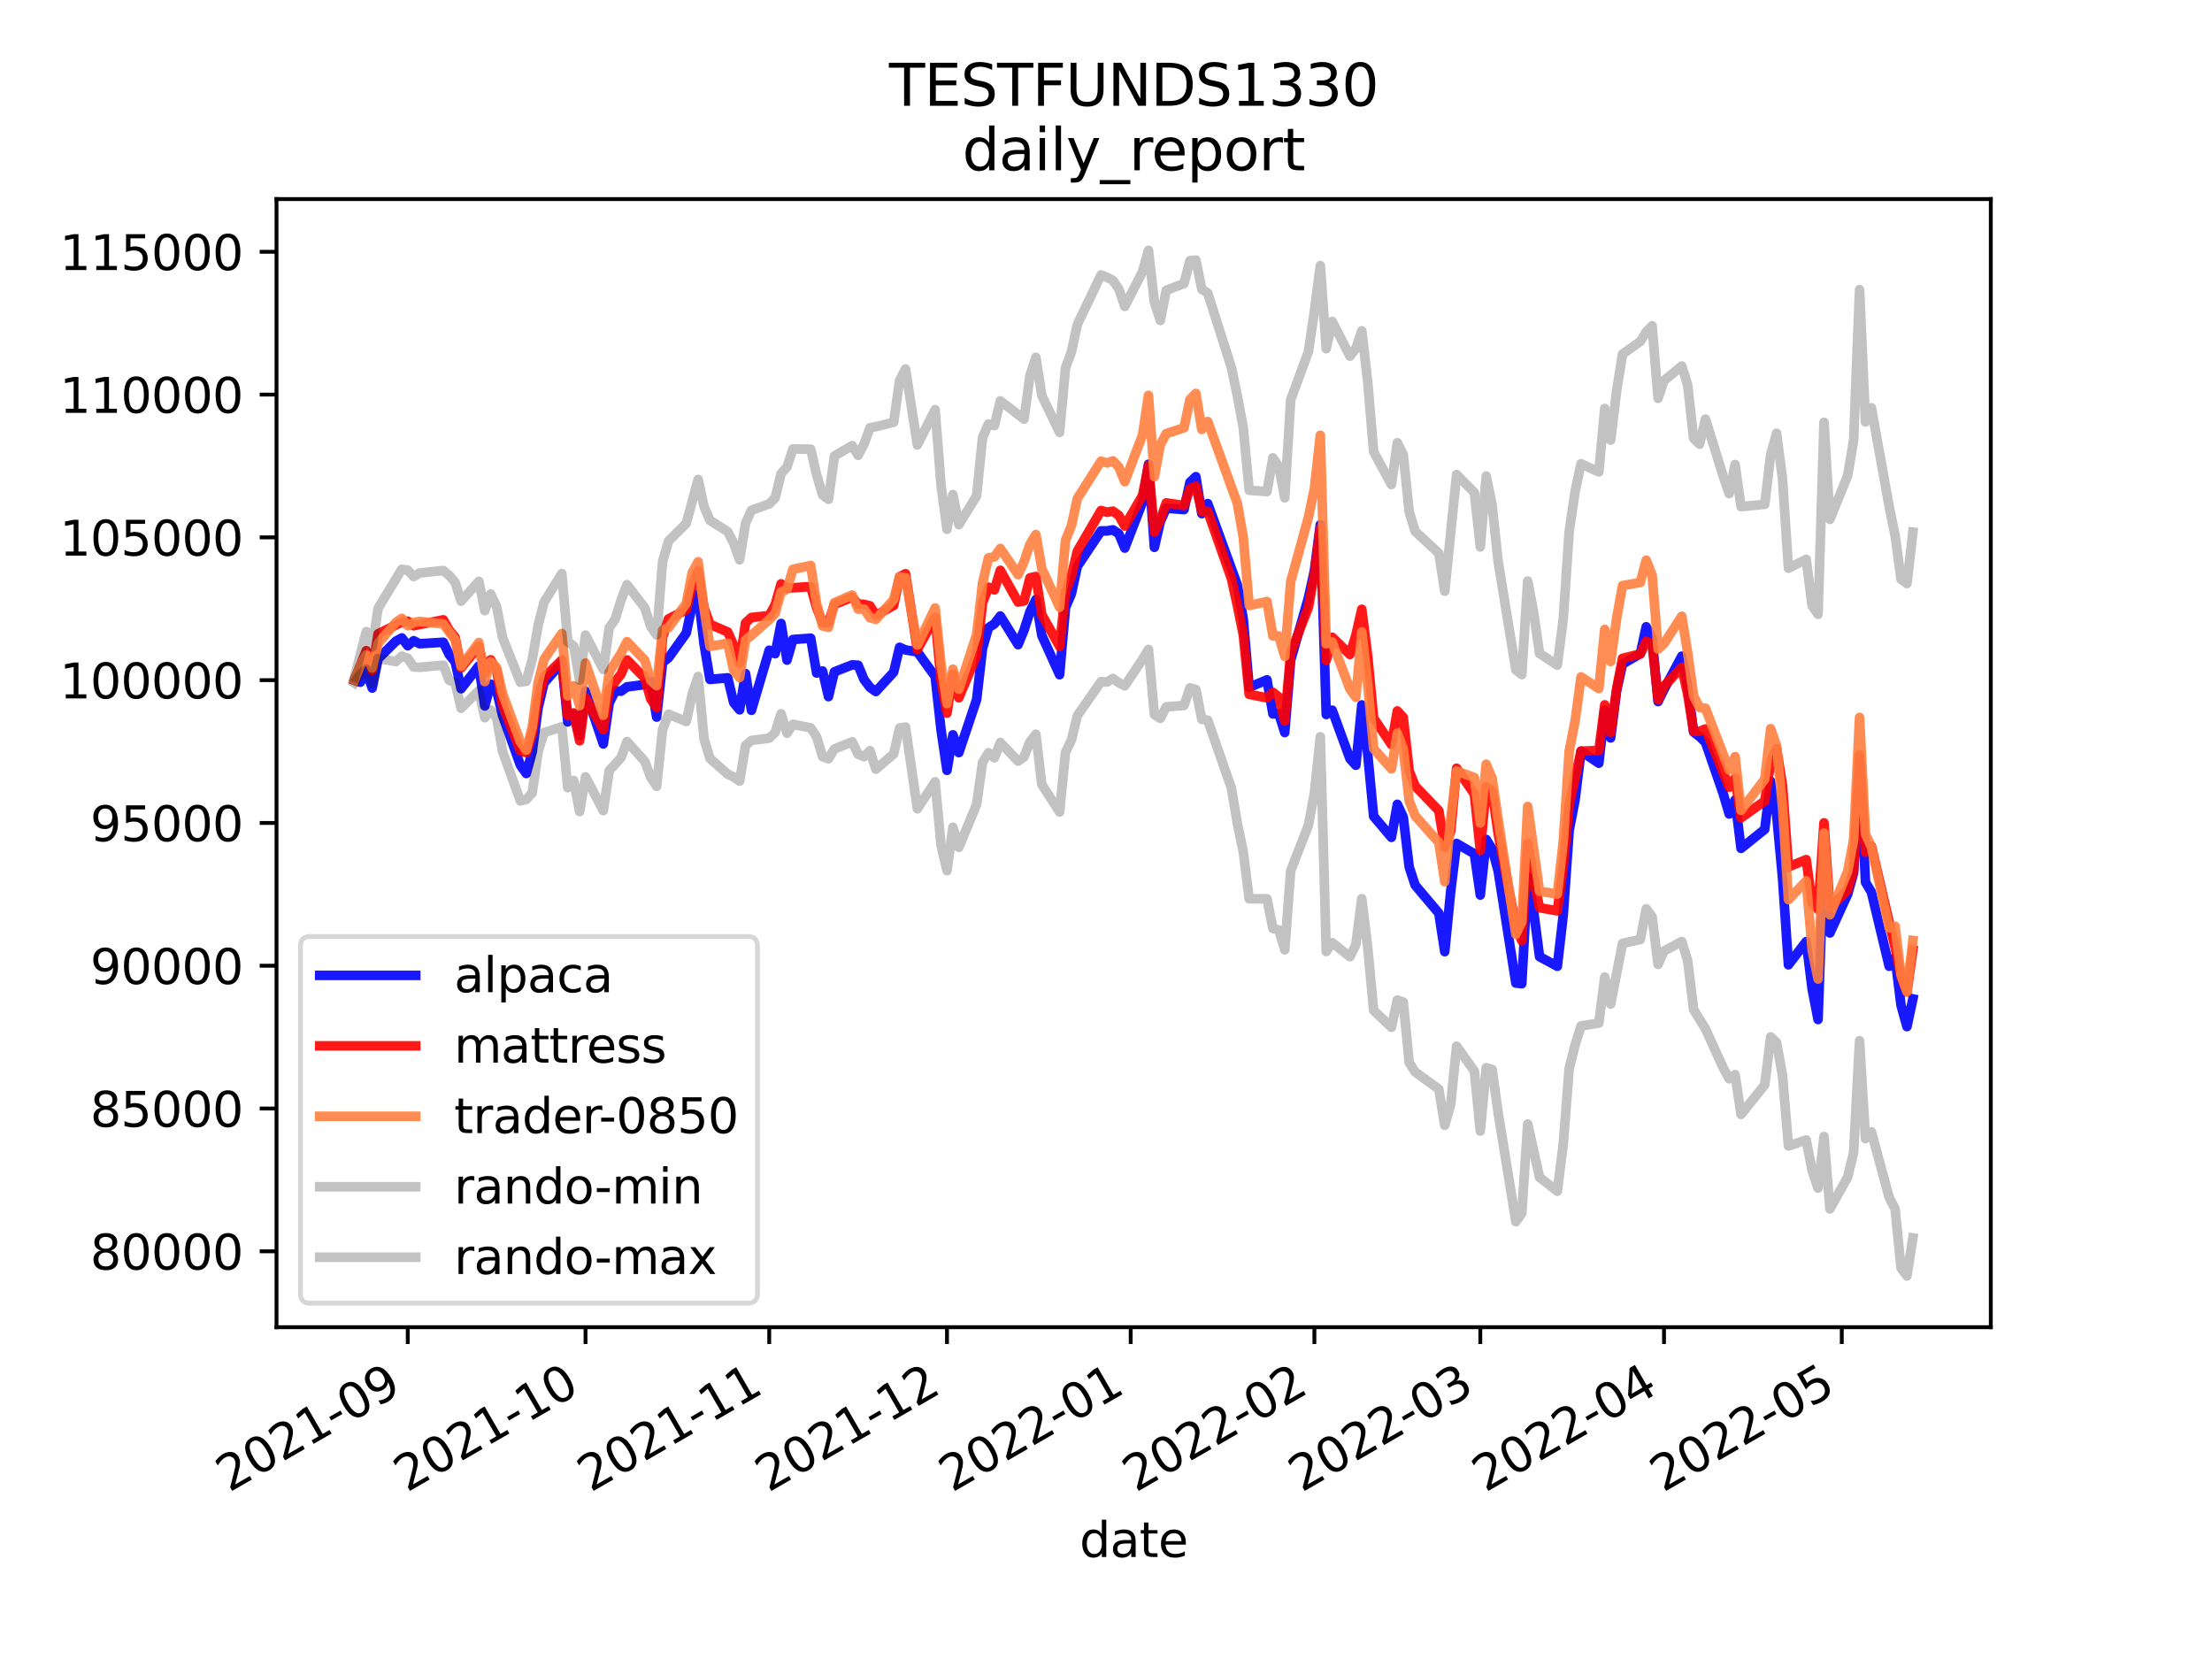 <?xml version="1.0" encoding="utf-8" standalone="no"?>
<!DOCTYPE svg PUBLIC "-//W3C//DTD SVG 1.1//EN"
  "http://www.w3.org/Graphics/SVG/1.1/DTD/svg11.dtd">
<svg height="345.6pt" version="1.1" viewBox="0 0 460.8 345.6" width="460.8pt" xmlns="http://www.w3.org/2000/svg" xmlns:xlink="http://www.w3.org/1999/xlink">
 <defs>
  <style type="text/css">*{stroke-linecap:butt;stroke-linejoin:round;}</style>
 </defs>
 <g id="figure_1">
  <g id="patch_1">
   <path d="M 0 345.6 
L 460.8 345.6 
L 460.8 0 
L 0 0 
z
" style="fill:#ffffff;"/>
  </g>
  <g id="axes_1">
   <g id="patch_2">
    <path d="M 57.6 276.48 
L 414.72 276.48 
L 414.72 41.472 
L 57.6 41.472 
z
" style="fill:#ffffff;"/>
   </g>
   <g id="matplotlib.axis_1">
    <g id="xtick_1">
     <g id="line2d_1">
      <defs>
       <path d="M 0 0 
L 0 3.5 
" id="m2520d121cd" style="stroke:#000000;stroke-width:0.8;"/>
      </defs>
      <g>
       <use style="stroke:#000000;stroke-width:0.8;" x="84.943" xlink:href="#m2520d121cd" y="276.48"/>
      </g>
     </g>
     <g id="text_1">
      <!-- 2021-09 -->
      <g transform="translate(47.718 310.952)rotate(-30)scale(0.1 -0.1)">
       <defs>
        <path d="M 1228 531 
L 3431 531 
L 3431 0 
L 469 0 
L 469 531 
Q 828 903 1448 1529 
Q 2069 2156 2228 2338 
Q 2531 2678 2651 2914 
Q 2772 3150 2772 3378 
Q 2772 3750 2511 3984 
Q 2250 4219 1831 4219 
Q 1534 4219 1204 4116 
Q 875 4013 500 3803 
L 500 4441 
Q 881 4594 1212 4672 
Q 1544 4750 1819 4750 
Q 2544 4750 2975 4387 
Q 3406 4025 3406 3419 
Q 3406 3131 3298 2873 
Q 3191 2616 2906 2266 
Q 2828 2175 2409 1742 
Q 1991 1309 1228 531 
z
" id="DejaVuSans-32" transform="scale(0.016)"/>
        <path d="M 2034 4250 
Q 1547 4250 1301 3770 
Q 1056 3291 1056 2328 
Q 1056 1369 1301 889 
Q 1547 409 2034 409 
Q 2525 409 2770 889 
Q 3016 1369 3016 2328 
Q 3016 3291 2770 3770 
Q 2525 4250 2034 4250 
z
M 2034 4750 
Q 2819 4750 3233 4129 
Q 3647 3509 3647 2328 
Q 3647 1150 3233 529 
Q 2819 -91 2034 -91 
Q 1250 -91 836 529 
Q 422 1150 422 2328 
Q 422 3509 836 4129 
Q 1250 4750 2034 4750 
z
" id="DejaVuSans-30" transform="scale(0.016)"/>
        <path d="M 794 531 
L 1825 531 
L 1825 4091 
L 703 3866 
L 703 4441 
L 1819 4666 
L 2450 4666 
L 2450 531 
L 3481 531 
L 3481 0 
L 794 0 
L 794 531 
z
" id="DejaVuSans-31" transform="scale(0.016)"/>
        <path d="M 313 2009 
L 1997 2009 
L 1997 1497 
L 313 1497 
L 313 2009 
z
" id="DejaVuSans-2d" transform="scale(0.016)"/>
        <path d="M 703 97 
L 703 672 
Q 941 559 1184 500 
Q 1428 441 1663 441 
Q 2288 441 2617 861 
Q 2947 1281 2994 2138 
Q 2813 1869 2534 1725 
Q 2256 1581 1919 1581 
Q 1219 1581 811 2004 
Q 403 2428 403 3163 
Q 403 3881 828 4315 
Q 1253 4750 1959 4750 
Q 2769 4750 3195 4129 
Q 3622 3509 3622 2328 
Q 3622 1225 3098 567 
Q 2575 -91 1691 -91 
Q 1453 -91 1209 -44 
Q 966 3 703 97 
z
M 1959 2075 
Q 2384 2075 2632 2365 
Q 2881 2656 2881 3163 
Q 2881 3666 2632 3958 
Q 2384 4250 1959 4250 
Q 1534 4250 1286 3958 
Q 1038 3666 1038 3163 
Q 1038 2656 1286 2365 
Q 1534 2075 1959 2075 
z
" id="DejaVuSans-39" transform="scale(0.016)"/>
       </defs>
       <use xlink:href="#DejaVuSans-32"/>
       <use x="63.623" xlink:href="#DejaVuSans-30"/>
       <use x="127.246" xlink:href="#DejaVuSans-32"/>
       <use x="190.869" xlink:href="#DejaVuSans-31"/>
       <use x="254.492" xlink:href="#DejaVuSans-2d"/>
       <use x="290.576" xlink:href="#DejaVuSans-30"/>
       <use x="354.199" xlink:href="#DejaVuSans-39"/>
      </g>
     </g>
    </g>
    <g id="xtick_2">
     <g id="line2d_2">
      <g>
       <use style="stroke:#000000;stroke-width:0.8;" x="121.975" xlink:href="#m2520d121cd" y="276.48"/>
      </g>
     </g>
     <g id="text_2">
      <!-- 2021-10 -->
      <g transform="translate(84.751 310.952)rotate(-30)scale(0.1 -0.1)">
       <use xlink:href="#DejaVuSans-32"/>
       <use x="63.623" xlink:href="#DejaVuSans-30"/>
       <use x="127.246" xlink:href="#DejaVuSans-32"/>
       <use x="190.869" xlink:href="#DejaVuSans-31"/>
       <use x="254.492" xlink:href="#DejaVuSans-2d"/>
       <use x="290.576" xlink:href="#DejaVuSans-31"/>
       <use x="354.199" xlink:href="#DejaVuSans-30"/>
      </g>
     </g>
    </g>
    <g id="xtick_3">
     <g id="line2d_3">
      <g>
       <use style="stroke:#000000;stroke-width:0.8;" x="160.243" xlink:href="#m2520d121cd" y="276.48"/>
      </g>
     </g>
     <g id="text_3">
      <!-- 2021-11 -->
      <g transform="translate(123.018 310.952)rotate(-30)scale(0.1 -0.1)">
       <use xlink:href="#DejaVuSans-32"/>
       <use x="63.623" xlink:href="#DejaVuSans-30"/>
       <use x="127.246" xlink:href="#DejaVuSans-32"/>
       <use x="190.869" xlink:href="#DejaVuSans-31"/>
       <use x="254.492" xlink:href="#DejaVuSans-2d"/>
       <use x="290.576" xlink:href="#DejaVuSans-31"/>
       <use x="354.199" xlink:href="#DejaVuSans-31"/>
      </g>
     </g>
    </g>
    <g id="xtick_4">
     <g id="line2d_4">
      <g>
       <use style="stroke:#000000;stroke-width:0.8;" x="197.276" xlink:href="#m2520d121cd" y="276.48"/>
      </g>
     </g>
     <g id="text_4">
      <!-- 2021-12 -->
      <g transform="translate(160.051 310.952)rotate(-30)scale(0.1 -0.1)">
       <use xlink:href="#DejaVuSans-32"/>
       <use x="63.623" xlink:href="#DejaVuSans-30"/>
       <use x="127.246" xlink:href="#DejaVuSans-32"/>
       <use x="190.869" xlink:href="#DejaVuSans-31"/>
       <use x="254.492" xlink:href="#DejaVuSans-2d"/>
       <use x="290.576" xlink:href="#DejaVuSans-31"/>
       <use x="354.199" xlink:href="#DejaVuSans-32"/>
      </g>
     </g>
    </g>
    <g id="xtick_5">
     <g id="line2d_5">
      <g>
       <use style="stroke:#000000;stroke-width:0.8;" x="235.543" xlink:href="#m2520d121cd" y="276.48"/>
      </g>
     </g>
     <g id="text_5">
      <!-- 2022-01 -->
      <g transform="translate(198.318 310.952)rotate(-30)scale(0.1 -0.1)">
       <use xlink:href="#DejaVuSans-32"/>
       <use x="63.623" xlink:href="#DejaVuSans-30"/>
       <use x="127.246" xlink:href="#DejaVuSans-32"/>
       <use x="190.869" xlink:href="#DejaVuSans-32"/>
       <use x="254.492" xlink:href="#DejaVuSans-2d"/>
       <use x="290.576" xlink:href="#DejaVuSans-30"/>
       <use x="354.199" xlink:href="#DejaVuSans-31"/>
      </g>
     </g>
    </g>
    <g id="xtick_6">
     <g id="line2d_6">
      <g>
       <use style="stroke:#000000;stroke-width:0.8;" x="273.81" xlink:href="#m2520d121cd" y="276.48"/>
      </g>
     </g>
     <g id="text_6">
      <!-- 2022-02 -->
      <g transform="translate(236.585 310.952)rotate(-30)scale(0.1 -0.1)">
       <use xlink:href="#DejaVuSans-32"/>
       <use x="63.623" xlink:href="#DejaVuSans-30"/>
       <use x="127.246" xlink:href="#DejaVuSans-32"/>
       <use x="190.869" xlink:href="#DejaVuSans-32"/>
       <use x="254.492" xlink:href="#DejaVuSans-2d"/>
       <use x="290.576" xlink:href="#DejaVuSans-30"/>
       <use x="354.199" xlink:href="#DejaVuSans-32"/>
      </g>
     </g>
    </g>
    <g id="xtick_7">
     <g id="line2d_7">
      <g>
       <use style="stroke:#000000;stroke-width:0.8;" x="308.374" xlink:href="#m2520d121cd" y="276.48"/>
      </g>
     </g>
     <g id="text_7">
      <!-- 2022-03 -->
      <g transform="translate(271.149 310.952)rotate(-30)scale(0.1 -0.1)">
       <defs>
        <path d="M 2597 2516 
Q 3050 2419 3304 2112 
Q 3559 1806 3559 1356 
Q 3559 666 3084 287 
Q 2609 -91 1734 -91 
Q 1441 -91 1130 -33 
Q 819 25 488 141 
L 488 750 
Q 750 597 1062 519 
Q 1375 441 1716 441 
Q 2309 441 2620 675 
Q 2931 909 2931 1356 
Q 2931 1769 2642 2001 
Q 2353 2234 1838 2234 
L 1294 2234 
L 1294 2753 
L 1863 2753 
Q 2328 2753 2575 2939 
Q 2822 3125 2822 3475 
Q 2822 3834 2567 4026 
Q 2313 4219 1838 4219 
Q 1578 4219 1281 4162 
Q 984 4106 628 3988 
L 628 4550 
Q 988 4650 1302 4700 
Q 1616 4750 1894 4750 
Q 2613 4750 3031 4423 
Q 3450 4097 3450 3541 
Q 3450 3153 3228 2886 
Q 3006 2619 2597 2516 
z
" id="DejaVuSans-33" transform="scale(0.016)"/>
       </defs>
       <use xlink:href="#DejaVuSans-32"/>
       <use x="63.623" xlink:href="#DejaVuSans-30"/>
       <use x="127.246" xlink:href="#DejaVuSans-32"/>
       <use x="190.869" xlink:href="#DejaVuSans-32"/>
       <use x="254.492" xlink:href="#DejaVuSans-2d"/>
       <use x="290.576" xlink:href="#DejaVuSans-30"/>
       <use x="354.199" xlink:href="#DejaVuSans-33"/>
      </g>
     </g>
    </g>
    <g id="xtick_8">
     <g id="line2d_8">
      <g>
       <use style="stroke:#000000;stroke-width:0.8;" x="346.641" xlink:href="#m2520d121cd" y="276.48"/>
      </g>
     </g>
     <g id="text_8">
      <!-- 2022-04 -->
      <g transform="translate(309.416 310.952)rotate(-30)scale(0.1 -0.1)">
       <defs>
        <path d="M 2419 4116 
L 825 1625 
L 2419 1625 
L 2419 4116 
z
M 2253 4666 
L 3047 4666 
L 3047 1625 
L 3713 1625 
L 3713 1100 
L 3047 1100 
L 3047 0 
L 2419 0 
L 2419 1100 
L 313 1100 
L 313 1709 
L 2253 4666 
z
" id="DejaVuSans-34" transform="scale(0.016)"/>
       </defs>
       <use xlink:href="#DejaVuSans-32"/>
       <use x="63.623" xlink:href="#DejaVuSans-30"/>
       <use x="127.246" xlink:href="#DejaVuSans-32"/>
       <use x="190.869" xlink:href="#DejaVuSans-32"/>
       <use x="254.492" xlink:href="#DejaVuSans-2d"/>
       <use x="290.576" xlink:href="#DejaVuSans-30"/>
       <use x="354.199" xlink:href="#DejaVuSans-34"/>
      </g>
     </g>
    </g>
    <g id="xtick_9">
     <g id="line2d_9">
      <g>
       <use style="stroke:#000000;stroke-width:0.8;" x="383.674" xlink:href="#m2520d121cd" y="276.48"/>
      </g>
     </g>
     <g id="text_9">
      <!-- 2022-05 -->
      <g transform="translate(346.449 310.952)rotate(-30)scale(0.1 -0.1)">
       <defs>
        <path d="M 691 4666 
L 3169 4666 
L 3169 4134 
L 1269 4134 
L 1269 2991 
Q 1406 3038 1543 3061 
Q 1681 3084 1819 3084 
Q 2600 3084 3056 2656 
Q 3513 2228 3513 1497 
Q 3513 744 3044 326 
Q 2575 -91 1722 -91 
Q 1428 -91 1123 -41 
Q 819 9 494 109 
L 494 744 
Q 775 591 1075 516 
Q 1375 441 1709 441 
Q 2250 441 2565 725 
Q 2881 1009 2881 1497 
Q 2881 1984 2565 2268 
Q 2250 2553 1709 2553 
Q 1456 2553 1204 2497 
Q 953 2441 691 2322 
L 691 4666 
z
" id="DejaVuSans-35" transform="scale(0.016)"/>
       </defs>
       <use xlink:href="#DejaVuSans-32"/>
       <use x="63.623" xlink:href="#DejaVuSans-30"/>
       <use x="127.246" xlink:href="#DejaVuSans-32"/>
       <use x="190.869" xlink:href="#DejaVuSans-32"/>
       <use x="254.492" xlink:href="#DejaVuSans-2d"/>
       <use x="290.576" xlink:href="#DejaVuSans-30"/>
       <use x="354.199" xlink:href="#DejaVuSans-35"/>
      </g>
     </g>
    </g>
    <g id="text_10">
     <!-- date -->
     <g transform="translate(224.885 324.351)scale(0.1 -0.1)">
      <defs>
       <path d="M 2906 2969 
L 2906 4863 
L 3481 4863 
L 3481 0 
L 2906 0 
L 2906 525 
Q 2725 213 2448 61 
Q 2172 -91 1784 -91 
Q 1150 -91 751 415 
Q 353 922 353 1747 
Q 353 2572 751 3078 
Q 1150 3584 1784 3584 
Q 2172 3584 2448 3432 
Q 2725 3281 2906 2969 
z
M 947 1747 
Q 947 1113 1208 752 
Q 1469 391 1925 391 
Q 2381 391 2643 752 
Q 2906 1113 2906 1747 
Q 2906 2381 2643 2742 
Q 2381 3103 1925 3103 
Q 1469 3103 1208 2742 
Q 947 2381 947 1747 
z
" id="DejaVuSans-64" transform="scale(0.016)"/>
       <path d="M 2194 1759 
Q 1497 1759 1228 1600 
Q 959 1441 959 1056 
Q 959 750 1161 570 
Q 1363 391 1709 391 
Q 2188 391 2477 730 
Q 2766 1069 2766 1631 
L 2766 1759 
L 2194 1759 
z
M 3341 1997 
L 3341 0 
L 2766 0 
L 2766 531 
Q 2569 213 2275 61 
Q 1981 -91 1556 -91 
Q 1019 -91 701 211 
Q 384 513 384 1019 
Q 384 1609 779 1909 
Q 1175 2209 1959 2209 
L 2766 2209 
L 2766 2266 
Q 2766 2663 2505 2880 
Q 2244 3097 1772 3097 
Q 1472 3097 1187 3025 
Q 903 2953 641 2809 
L 641 3341 
Q 956 3463 1253 3523 
Q 1550 3584 1831 3584 
Q 2591 3584 2966 3190 
Q 3341 2797 3341 1997 
z
" id="DejaVuSans-61" transform="scale(0.016)"/>
       <path d="M 1172 4494 
L 1172 3500 
L 2356 3500 
L 2356 3053 
L 1172 3053 
L 1172 1153 
Q 1172 725 1289 603 
Q 1406 481 1766 481 
L 2356 481 
L 2356 0 
L 1766 0 
Q 1100 0 847 248 
Q 594 497 594 1153 
L 594 3053 
L 172 3053 
L 172 3500 
L 594 3500 
L 594 4494 
L 1172 4494 
z
" id="DejaVuSans-74" transform="scale(0.016)"/>
       <path d="M 3597 1894 
L 3597 1613 
L 953 1613 
Q 991 1019 1311 708 
Q 1631 397 2203 397 
Q 2534 397 2845 478 
Q 3156 559 3463 722 
L 3463 178 
Q 3153 47 2828 -22 
Q 2503 -91 2169 -91 
Q 1331 -91 842 396 
Q 353 884 353 1716 
Q 353 2575 817 3079 
Q 1281 3584 2069 3584 
Q 2775 3584 3186 3129 
Q 3597 2675 3597 1894 
z
M 3022 2063 
Q 3016 2534 2758 2815 
Q 2500 3097 2075 3097 
Q 1594 3097 1305 2825 
Q 1016 2553 972 2059 
L 3022 2063 
z
" id="DejaVuSans-65" transform="scale(0.016)"/>
      </defs>
      <use xlink:href="#DejaVuSans-64"/>
      <use x="63.477" xlink:href="#DejaVuSans-61"/>
      <use x="124.756" xlink:href="#DejaVuSans-74"/>
      <use x="163.965" xlink:href="#DejaVuSans-65"/>
     </g>
    </g>
   </g>
   <g id="matplotlib.axis_2">
    <g id="ytick_1">
     <g id="line2d_10">
      <defs>
       <path d="M 0 0 
L -3.5 0 
" id="md6bab741e4" style="stroke:#000000;stroke-width:0.8;"/>
      </defs>
      <g>
       <use style="stroke:#000000;stroke-width:0.8;" x="57.6" xlink:href="#md6bab741e4" y="260.669"/>
      </g>
     </g>
     <g id="text_11">
      <!-- 80000 -->
      <g transform="translate(18.788 264.469)scale(0.1 -0.1)">
       <defs>
        <path d="M 2034 2216 
Q 1584 2216 1326 1975 
Q 1069 1734 1069 1313 
Q 1069 891 1326 650 
Q 1584 409 2034 409 
Q 2484 409 2743 651 
Q 3003 894 3003 1313 
Q 3003 1734 2745 1975 
Q 2488 2216 2034 2216 
z
M 1403 2484 
Q 997 2584 770 2862 
Q 544 3141 544 3541 
Q 544 4100 942 4425 
Q 1341 4750 2034 4750 
Q 2731 4750 3128 4425 
Q 3525 4100 3525 3541 
Q 3525 3141 3298 2862 
Q 3072 2584 2669 2484 
Q 3125 2378 3379 2068 
Q 3634 1759 3634 1313 
Q 3634 634 3220 271 
Q 2806 -91 2034 -91 
Q 1263 -91 848 271 
Q 434 634 434 1313 
Q 434 1759 690 2068 
Q 947 2378 1403 2484 
z
M 1172 3481 
Q 1172 3119 1398 2916 
Q 1625 2713 2034 2713 
Q 2441 2713 2670 2916 
Q 2900 3119 2900 3481 
Q 2900 3844 2670 4047 
Q 2441 4250 2034 4250 
Q 1625 4250 1398 4047 
Q 1172 3844 1172 3481 
z
" id="DejaVuSans-38" transform="scale(0.016)"/>
       </defs>
       <use xlink:href="#DejaVuSans-38"/>
       <use x="63.623" xlink:href="#DejaVuSans-30"/>
       <use x="127.246" xlink:href="#DejaVuSans-30"/>
       <use x="190.869" xlink:href="#DejaVuSans-30"/>
       <use x="254.492" xlink:href="#DejaVuSans-30"/>
      </g>
     </g>
    </g>
    <g id="ytick_2">
     <g id="line2d_11">
      <g>
       <use style="stroke:#000000;stroke-width:0.8;" x="57.6" xlink:href="#md6bab741e4" y="230.924"/>
      </g>
     </g>
     <g id="text_12">
      <!-- 85000 -->
      <g transform="translate(18.788 234.724)scale(0.1 -0.1)">
       <use xlink:href="#DejaVuSans-38"/>
       <use x="63.623" xlink:href="#DejaVuSans-35"/>
       <use x="127.246" xlink:href="#DejaVuSans-30"/>
       <use x="190.869" xlink:href="#DejaVuSans-30"/>
       <use x="254.492" xlink:href="#DejaVuSans-30"/>
      </g>
     </g>
    </g>
    <g id="ytick_3">
     <g id="line2d_12">
      <g>
       <use style="stroke:#000000;stroke-width:0.8;" x="57.6" xlink:href="#md6bab741e4" y="201.179"/>
      </g>
     </g>
     <g id="text_13">
      <!-- 90000 -->
      <g transform="translate(18.788 204.979)scale(0.1 -0.1)">
       <use xlink:href="#DejaVuSans-39"/>
       <use x="63.623" xlink:href="#DejaVuSans-30"/>
       <use x="127.246" xlink:href="#DejaVuSans-30"/>
       <use x="190.869" xlink:href="#DejaVuSans-30"/>
       <use x="254.492" xlink:href="#DejaVuSans-30"/>
      </g>
     </g>
    </g>
    <g id="ytick_4">
     <g id="line2d_13">
      <g>
       <use style="stroke:#000000;stroke-width:0.8;" x="57.6" xlink:href="#md6bab741e4" y="171.434"/>
      </g>
     </g>
     <g id="text_14">
      <!-- 95000 -->
      <g transform="translate(18.788 175.233)scale(0.1 -0.1)">
       <use xlink:href="#DejaVuSans-39"/>
       <use x="63.623" xlink:href="#DejaVuSans-35"/>
       <use x="127.246" xlink:href="#DejaVuSans-30"/>
       <use x="190.869" xlink:href="#DejaVuSans-30"/>
       <use x="254.492" xlink:href="#DejaVuSans-30"/>
      </g>
     </g>
    </g>
    <g id="ytick_5">
     <g id="line2d_14">
      <g>
       <use style="stroke:#000000;stroke-width:0.8;" x="57.6" xlink:href="#md6bab741e4" y="141.689"/>
      </g>
     </g>
     <g id="text_15">
      <!-- 100000 -->
      <g transform="translate(12.425 145.488)scale(0.1 -0.1)">
       <use xlink:href="#DejaVuSans-31"/>
       <use x="63.623" xlink:href="#DejaVuSans-30"/>
       <use x="127.246" xlink:href="#DejaVuSans-30"/>
       <use x="190.869" xlink:href="#DejaVuSans-30"/>
       <use x="254.492" xlink:href="#DejaVuSans-30"/>
       <use x="318.115" xlink:href="#DejaVuSans-30"/>
      </g>
     </g>
    </g>
    <g id="ytick_6">
     <g id="line2d_15">
      <g>
       <use style="stroke:#000000;stroke-width:0.8;" x="57.6" xlink:href="#md6bab741e4" y="111.944"/>
      </g>
     </g>
     <g id="text_16">
      <!-- 105000 -->
      <g transform="translate(12.425 115.743)scale(0.1 -0.1)">
       <use xlink:href="#DejaVuSans-31"/>
       <use x="63.623" xlink:href="#DejaVuSans-30"/>
       <use x="127.246" xlink:href="#DejaVuSans-35"/>
       <use x="190.869" xlink:href="#DejaVuSans-30"/>
       <use x="254.492" xlink:href="#DejaVuSans-30"/>
       <use x="318.115" xlink:href="#DejaVuSans-30"/>
      </g>
     </g>
    </g>
    <g id="ytick_7">
     <g id="line2d_16">
      <g>
       <use style="stroke:#000000;stroke-width:0.8;" x="57.6" xlink:href="#md6bab741e4" y="82.199"/>
      </g>
     </g>
     <g id="text_17">
      <!-- 110000 -->
      <g transform="translate(12.425 85.998)scale(0.1 -0.1)">
       <use xlink:href="#DejaVuSans-31"/>
       <use x="63.623" xlink:href="#DejaVuSans-31"/>
       <use x="127.246" xlink:href="#DejaVuSans-30"/>
       <use x="190.869" xlink:href="#DejaVuSans-30"/>
       <use x="254.492" xlink:href="#DejaVuSans-30"/>
       <use x="318.115" xlink:href="#DejaVuSans-30"/>
      </g>
     </g>
    </g>
    <g id="ytick_8">
     <g id="line2d_17">
      <g>
       <use style="stroke:#000000;stroke-width:0.8;" x="57.6" xlink:href="#md6bab741e4" y="52.454"/>
      </g>
     </g>
     <g id="text_18">
      <!-- 115000 -->
      <g transform="translate(12.425 56.253)scale(0.1 -0.1)">
       <use xlink:href="#DejaVuSans-31"/>
       <use x="63.623" xlink:href="#DejaVuSans-31"/>
       <use x="127.246" xlink:href="#DejaVuSans-35"/>
       <use x="190.869" xlink:href="#DejaVuSans-30"/>
       <use x="254.492" xlink:href="#DejaVuSans-30"/>
       <use x="318.115" xlink:href="#DejaVuSans-30"/>
      </g>
     </g>
    </g>
   </g>
   <g id="line2d_18">
    <path clip-path="url(#p53d4177358)" d="M 73.833 141.689 
L 75.067 142.115 
L 76.302 139.788 
L 77.536 143.334 
L 78.77 137.232 
L 82.474 133.558 
L 83.708 132.893 
L 84.943 134.508 
L 86.177 133.474 
L 87.411 134.098 
L 92.349 133.796 
L 93.584 136.374 
L 94.818 137.88 
L 96.052 143.473 
L 99.756 138.716 
L 100.99 147.047 
L 102.225 142.531 
L 103.459 143.856 
L 104.693 149.045 
L 108.397 159.376 
L 109.631 161.135 
L 110.866 156.643 
L 112.1 147.448 
L 113.334 142.262 
L 117.038 138.029 
L 118.272 150.376 
L 119.507 148.719 
L 120.741 153.274 
L 121.975 143.982 
L 125.679 154.98 
L 126.913 146.452 
L 128.148 143.927 
L 129.382 143.988 
L 130.616 143.08 
L 134.32 142.618 
L 135.554 141.967 
L 136.789 149.382 
L 138.023 138.014 
L 139.257 137.043 
L 142.961 131.876 
L 144.195 126.08 
L 145.43 123.728 
L 146.664 134.178 
L 147.898 141.533 
L 151.602 141.208 
L 152.836 146.358 
L 154.071 147.872 
L 155.305 140.312 
L 156.539 147.977 
L 160.243 135.458 
L 161.477 136.181 
L 162.712 129.886 
L 163.946 137.512 
L 165.18 133.217 
L 168.884 132.95 
L 170.118 140.202 
L 171.353 139.781 
L 172.587 145.122 
L 173.821 139.951 
L 177.525 138.503 
L 178.759 138.577 
L 179.994 141.557 
L 181.228 143.192 
L 182.462 144.058 
L 186.166 140.022 
L 187.4 134.849 
L 188.635 135.398 
L 191.103 135.795 
L 194.807 140.916 
L 196.041 152.101 
L 197.276 160.476 
L 198.51 153.078 
L 199.744 156.785 
L 203.448 145.737 
L 204.682 135.074 
L 205.917 130.761 
L 207.151 129.963 
L 208.385 128.327 
L 212.089 134.298 
L 213.323 131.284 
L 214.558 127.425 
L 215.792 124.909 
L 217.026 132.368 
L 220.73 140.559 
L 221.964 126.584 
L 223.199 123.664 
L 224.433 117.983 
L 229.371 110.592 
L 230.605 110.596 
L 231.84 110.376 
L 233.074 111.199 
L 234.308 114.173 
L 238.012 104.604 
L 239.246 96.715 
L 240.48 114.02 
L 241.715 108.684 
L 242.949 105.881 
L 246.653 106.148 
L 247.887 100.477 
L 249.121 99.299 
L 250.356 106.999 
L 251.59 104.906 
L 257.762 121.857 
L 258.997 128.975 
L 260.231 143.186 
L 263.935 141.623 
L 265.169 148.716 
L 266.403 148.691 
L 267.638 152.601 
L 268.872 137.523 
L 272.576 124.502 
L 273.81 118.884 
L 275.044 109.298 
L 276.279 148.842 
L 277.513 147.939 
L 281.217 158.049 
L 282.451 159.417 
L 283.685 146.848 
L 284.92 157.123 
L 286.154 170.056 
L 289.858 174.435 
L 291.092 167.554 
L 292.326 170.226 
L 293.561 180.601 
L 294.795 184.386 
L 299.733 190.24 
L 300.967 198.248 
L 302.202 185.73 
L 303.436 175.706 
L 307.14 177.869 
L 308.374 186.453 
L 309.608 174.879 
L 310.843 176.859 
L 312.077 181.35 
L 315.781 204.792 
L 317.015 204.922 
L 318.249 182.617 
L 319.484 189.821 
L 320.718 199.297 
L 324.422 201.292 
L 325.656 190.607 
L 326.89 172.941 
L 328.125 166.593 
L 329.359 156.489 
L 333.063 158.992 
L 334.297 147.938 
L 335.531 153.715 
L 336.766 143.922 
L 338 138.334 
L 341.704 136.177 
L 342.938 130.572 
L 344.172 133.046 
L 345.407 146.15 
L 346.641 143.632 
L 350.345 136.695 
L 351.579 143.016 
L 352.813 152.508 
L 354.048 153.444 
L 355.282 154.66 
L 358.986 165.376 
L 360.22 169.567 
L 361.454 166.644 
L 362.689 176.733 
L 367.627 172.763 
L 368.861 162.766 
L 370.095 169.661 
L 371.33 182.882 
L 372.564 200.992 
L 376.268 196.146 
L 377.502 206.048 
L 378.736 212.387 
L 379.971 177.351 
L 381.205 194.358 
L 384.909 186.28 
L 386.143 181.852 
L 387.377 158.062 
L 388.612 183.764 
L 389.846 185.848 
L 393.55 201.292 
L 394.784 199.51 
L 396.018 209.416 
L 397.253 213.862 
L 398.487 208.085 
L 398.487 208.085 
" style="fill:none;stroke:#0000ff;stroke-linecap:square;stroke-opacity:0.9;stroke-width:2;"/>
   </g>
   <g id="line2d_19">
    <path clip-path="url(#p53d4177358)" d="M 73.833 141.689 
L 76.302 135.561 
L 77.536 139.697 
L 78.77 132.041 
L 83.708 129.584 
L 84.943 129.404 
L 86.177 130.351 
L 92.349 129.119 
L 93.584 131.283 
L 94.818 132.784 
L 96.052 139.13 
L 99.756 134.609 
L 100.99 140.225 
L 102.225 137.451 
L 103.459 139.621 
L 104.693 146.903 
L 108.397 156.407 
L 109.631 156.786 
L 110.866 152.914 
L 112.1 145.557 
L 113.334 141.097 
L 117.038 137.5 
L 118.272 149.096 
L 119.507 148.509 
L 120.741 154.315 
L 121.975 145.431 
L 125.679 152.013 
L 126.913 143.622 
L 129.382 140.421 
L 130.616 137.473 
L 134.32 141.256 
L 135.554 145.601 
L 136.789 147.391 
L 138.023 132.776 
L 139.257 128.933 
L 142.961 127.018 
L 144.195 121.889 
L 145.43 118.847 
L 146.664 126.612 
L 147.898 130.049 
L 151.602 131.651 
L 152.836 134.424 
L 154.071 138.174 
L 155.305 129.769 
L 156.539 128.629 
L 160.243 128.243 
L 161.477 126.013 
L 162.712 121.625 
L 163.946 122.533 
L 168.884 122.19 
L 170.118 126.594 
L 171.353 129.712 
L 172.587 129.653 
L 173.821 125.907 
L 177.525 124.416 
L 178.759 125.834 
L 179.994 125.906 
L 181.228 126.204 
L 182.462 128.173 
L 186.166 126.124 
L 187.4 120.147 
L 188.635 119.52 
L 191.103 135.296 
L 194.807 128.618 
L 196.041 141.788 
L 197.276 148.548 
L 198.51 140.466 
L 199.744 145.356 
L 203.448 136.509 
L 204.682 125.586 
L 205.917 122.328 
L 207.151 122.886 
L 208.385 118.804 
L 212.089 125.421 
L 213.323 125.181 
L 214.558 120.375 
L 215.792 120.097 
L 217.026 128.026 
L 220.73 134.669 
L 221.964 123.241 
L 223.199 119.962 
L 224.433 114.811 
L 229.371 106.34 
L 230.605 106.708 
L 231.84 106.484 
L 233.074 107.373 
L 234.308 109.582 
L 238.012 103.204 
L 239.246 96.985 
L 240.48 110.838 
L 241.715 108.187 
L 242.949 104.764 
L 246.653 105.298 
L 247.887 101.822 
L 249.121 101.28 
L 250.356 106.559 
L 251.59 106.527 
L 256.528 120.546 
L 257.762 126.113 
L 258.997 132.243 
L 260.231 144.634 
L 263.935 145.38 
L 265.169 144.22 
L 266.403 145.21 
L 267.638 150.203 
L 268.872 136.048 
L 272.576 126.488 
L 273.81 119.627 
L 275.044 110.003 
L 276.279 137.58 
L 277.513 132.751 
L 281.217 136.341 
L 282.451 132.332 
L 283.685 126.919 
L 284.92 136.717 
L 286.154 149.597 
L 289.858 155.097 
L 291.092 148.099 
L 292.326 149.456 
L 293.561 160.623 
L 294.795 163.734 
L 299.733 168.878 
L 300.967 176.502 
L 302.202 173.198 
L 303.436 160.034 
L 307.14 165.439 
L 308.374 177.161 
L 309.608 163.913 
L 310.843 164.845 
L 312.077 173.549 
L 315.781 192.938 
L 317.015 195.967 
L 318.249 175.682 
L 319.484 183.18 
L 320.718 189.095 
L 324.422 189.749 
L 325.656 180.344 
L 326.89 167.614 
L 329.359 156.482 
L 333.063 156.349 
L 334.297 146.834 
L 335.531 152.564 
L 336.766 143.556 
L 338 137.143 
L 341.704 136.228 
L 342.938 133.589 
L 344.172 134.183 
L 345.407 145.777 
L 346.641 142.946 
L 350.345 139 
L 351.579 144.679 
L 352.813 152.381 
L 354.048 152.341 
L 355.282 151.851 
L 360.22 163.992 
L 361.454 162.093 
L 362.689 170.376 
L 367.627 166.865 
L 368.861 158.782 
L 370.095 155.934 
L 371.33 163.629 
L 372.564 180.583 
L 376.268 179.075 
L 377.502 188.153 
L 378.736 189.428 
L 379.971 171.414 
L 381.205 189.051 
L 384.909 185.334 
L 386.143 181.206 
L 387.377 157.225 
L 388.612 177.535 
L 389.846 176.246 
L 394.784 197.383 
L 396.018 203.461 
L 397.253 206.652 
L 398.487 197.929 
L 398.487 197.929 
" style="fill:none;stroke:#ff0000;stroke-linecap:square;stroke-opacity:0.9;stroke-width:2;"/>
   </g>
   <g id="line2d_20">
    <path clip-path="url(#p53d4177358)" d="M 73.833 141.689 
L 75.067 138.576 
L 76.302 136.435 
L 77.536 139.171 
L 78.77 134.04 
L 82.474 129.663 
L 83.708 128.813 
L 84.943 130.359 
L 86.177 129.684 
L 87.411 129.447 
L 92.349 129.981 
L 94.818 133.276 
L 96.052 138.802 
L 99.756 133.85 
L 100.99 141.983 
L 102.225 137.856 
L 103.459 139.08 
L 104.693 144.502 
L 108.397 154.518 
L 109.631 156.254 
L 110.866 151.522 
L 112.1 142.24 
L 113.334 137.347 
L 117.038 131.972 
L 118.272 144.957 
L 119.507 142.881 
L 120.741 146.998 
L 121.975 138.125 
L 125.679 148.998 
L 126.913 140.035 
L 129.382 136.09 
L 130.616 133.671 
L 134.32 137.539 
L 135.554 141.758 
L 136.789 142.831 
L 138.023 131.281 
L 139.257 130.786 
L 142.961 125.697 
L 144.195 119.3 
L 145.43 117.026 
L 146.664 126.744 
L 147.898 134.652 
L 151.602 133.999 
L 152.836 139.638 
L 154.071 141.142 
L 155.305 133.327 
L 156.539 132.365 
L 160.243 129.082 
L 161.477 127.795 
L 162.712 123.309 
L 163.946 122.785 
L 165.18 118.59 
L 168.884 117.8 
L 170.118 125.788 
L 171.353 130.387 
L 172.587 130.697 
L 173.821 125.559 
L 177.525 123.951 
L 178.759 126.893 
L 179.994 126.868 
L 181.228 128.69 
L 182.462 129.02 
L 186.166 124.917 
L 187.4 120.159 
L 188.635 120.337 
L 191.103 134.368 
L 194.807 126.665 
L 196.041 138.432 
L 197.276 146.574 
L 198.51 139.413 
L 199.744 143.584 
L 203.448 132.2 
L 204.682 121.474 
L 205.917 116.207 
L 207.151 116.009 
L 208.385 114.257 
L 212.089 119.709 
L 213.323 117.015 
L 214.558 113.366 
L 215.792 111.359 
L 217.026 118.441 
L 220.73 126.509 
L 221.964 112.547 
L 223.199 109.507 
L 224.433 103.848 
L 229.371 96.071 
L 230.605 96.44 
L 231.84 96.008 
L 233.074 97.313 
L 234.308 100.349 
L 238.012 90.613 
L 239.246 82.364 
L 240.48 99.299 
L 241.715 92.677 
L 242.949 90.324 
L 246.653 89.112 
L 247.887 83.225 
L 249.121 81.967 
L 250.356 89.453 
L 251.59 87.815 
L 257.762 104.862 
L 258.997 111.937 
L 260.231 126.132 
L 263.935 125.311 
L 265.169 132.456 
L 266.403 132.483 
L 267.638 136.736 
L 268.872 121.194 
L 272.576 107.724 
L 273.81 101.788 
L 275.044 90.682 
L 276.279 134.122 
L 277.513 133.737 
L 281.217 143.547 
L 282.451 145.24 
L 283.685 131.651 
L 284.92 142.598 
L 286.154 155.958 
L 289.858 160.167 
L 291.092 152.748 
L 292.326 156.032 
L 293.561 166.842 
L 294.795 169.943 
L 299.733 175.507 
L 300.967 183.682 
L 302.202 170.609 
L 303.436 160.62 
L 307.14 161.984 
L 308.374 171.441 
L 309.608 159.203 
L 310.843 162.149 
L 312.077 170.606 
L 315.781 194.608 
L 317.015 192.058 
L 318.249 168.007 
L 320.718 185.665 
L 324.422 186.26 
L 325.656 175.298 
L 326.89 156.491 
L 328.125 150.127 
L 329.359 141.019 
L 333.063 143.426 
L 334.297 131.112 
L 335.531 137.81 
L 336.766 128.85 
L 338 121.997 
L 341.704 121.339 
L 342.938 116.695 
L 344.172 119.835 
L 345.407 135.209 
L 346.641 134.078 
L 350.345 128.377 
L 351.579 136.058 
L 352.813 144.986 
L 354.048 147.392 
L 355.282 147.554 
L 360.22 160.376 
L 361.454 157.619 
L 362.689 168.815 
L 367.627 162.325 
L 368.861 151.8 
L 370.095 155.377 
L 371.33 168.177 
L 372.564 187.413 
L 376.268 183.517 
L 377.502 197.905 
L 378.736 203.951 
L 379.971 173.55 
L 381.205 190.561 
L 384.909 181.503 
L 386.143 174.906 
L 387.377 149.448 
L 388.612 173.738 
L 389.846 176.448 
L 393.55 193.27 
L 394.784 192.958 
L 396.018 203.102 
L 397.253 206.555 
L 398.487 195.93 
L 398.487 195.93 
" style="fill:none;stroke:#ff8040;stroke-linecap:square;stroke-opacity:0.9;stroke-width:2;"/>
   </g>
   <g id="line2d_21">
    <path clip-path="url(#p53d4177358)" d="M 73.833 142.284 
L 75.067 140.441 
L 76.302 139.418 
L 77.536 142.423 
L 78.77 137.167 
L 82.474 137.809 
L 83.708 136.685 
L 84.943 137.124 
L 86.177 138.945 
L 87.411 139.013 
L 92.349 138.559 
L 93.584 141.726 
L 94.818 142.199 
L 96.052 147.542 
L 99.756 143.847 
L 100.99 149.515 
L 102.225 147.897 
L 103.459 149.587 
L 104.693 156.536 
L 108.397 166.838 
L 109.631 166.548 
L 110.866 165.179 
L 112.1 156.556 
L 113.334 152.619 
L 117.038 151.407 
L 118.272 164.084 
L 119.507 162.603 
L 120.741 169.074 
L 121.975 161.836 
L 125.679 168.872 
L 126.913 160.554 
L 129.382 157.828 
L 130.616 154.471 
L 134.32 158.592 
L 135.554 161.923 
L 136.789 163.814 
L 138.023 151.956 
L 139.257 148.772 
L 142.961 150.303 
L 144.195 144.637 
L 145.43 140.927 
L 146.664 153.917 
L 147.898 158.018 
L 151.602 161.272 
L 152.836 161.878 
L 154.071 162.716 
L 155.305 155.319 
L 156.539 154.247 
L 160.243 153.763 
L 161.477 152.583 
L 162.712 148.696 
L 163.946 152.745 
L 165.18 150.891 
L 168.884 151.624 
L 170.118 153.504 
L 171.353 157.625 
L 172.587 158.061 
L 173.821 156.028 
L 177.525 154.528 
L 178.759 157.107 
L 179.994 157.632 
L 181.228 156.377 
L 182.462 160.235 
L 186.166 157.06 
L 187.4 151.666 
L 188.635 151.465 
L 191.103 168.481 
L 194.807 162.871 
L 196.041 176.115 
L 197.276 181.38 
L 198.51 172.329 
L 199.744 176.529 
L 203.448 167.573 
L 204.682 158.817 
L 205.917 156.808 
L 207.151 157.864 
L 208.385 154.683 
L 212.089 158.568 
L 213.323 157.67 
L 214.558 154.54 
L 215.792 152.958 
L 217.026 163.422 
L 220.73 169.159 
L 221.964 156.711 
L 223.199 154.176 
L 224.433 149.081 
L 229.371 141.998 
L 230.605 142.076 
L 231.84 141.34 
L 233.074 142.222 
L 234.308 142.871 
L 238.012 137.348 
L 239.246 135.288 
L 240.48 148.874 
L 241.715 149.639 
L 242.949 147.249 
L 246.653 146.965 
L 247.887 143.296 
L 249.121 143.644 
L 250.356 149.852 
L 251.59 150.024 
L 256.528 164.208 
L 257.762 171.545 
L 258.997 177.424 
L 260.231 187.243 
L 263.935 187.238 
L 265.169 193.423 
L 266.403 193.728 
L 267.638 197.864 
L 268.872 181.406 
L 272.576 171.873 
L 273.81 165.187 
L 275.044 153.485 
L 276.279 198.219 
L 277.513 196.375 
L 281.217 199.302 
L 282.451 196.76 
L 283.685 187.206 
L 284.92 197.368 
L 286.154 210.491 
L 289.858 214.003 
L 291.092 208.335 
L 292.326 208.752 
L 293.561 221.354 
L 294.795 223.301 
L 299.733 226.872 
L 300.967 234.422 
L 302.202 230.111 
L 303.436 217.941 
L 307.14 223.133 
L 308.374 235.625 
L 309.608 222.422 
L 310.843 222.8 
L 312.077 231.706 
L 315.781 254.498 
L 317.015 252.764 
L 318.249 234.165 
L 320.718 245.248 
L 324.422 248.15 
L 325.656 238.308 
L 326.89 222.573 
L 328.125 217.674 
L 329.359 213.723 
L 333.063 213.119 
L 334.297 203.537 
L 335.531 209.162 
L 338 196.522 
L 341.704 195.722 
L 342.938 189.329 
L 344.172 190.988 
L 345.407 200.912 
L 346.641 198.111 
L 350.345 196.13 
L 351.579 200.165 
L 352.813 210.318 
L 355.282 214.34 
L 358.986 222.472 
L 360.22 224.728 
L 361.454 223.867 
L 362.689 232.154 
L 367.627 225.972 
L 368.861 215.998 
L 370.095 217.177 
L 371.33 224.045 
L 372.564 238.721 
L 376.268 237.478 
L 377.502 243.868 
L 378.736 247.511 
L 379.971 236.762 
L 381.205 251.828 
L 384.909 245.198 
L 386.143 240.108 
L 387.377 216.792 
L 388.612 237.198 
L 389.846 235.788 
L 393.55 249.464 
L 394.784 251.832 
L 396.018 264.141 
L 397.253 265.798 
L 398.487 257.885 
L 398.487 257.885 
" style="fill:none;stroke:#0d0d0d;stroke-linecap:square;stroke-opacity:0.25;stroke-width:2;"/>
   </g>
   <g id="line2d_22">
    <path clip-path="url(#p53d4177358)" d="M 73.833 141.094 
L 76.302 131.58 
L 77.536 134.753 
L 78.77 126.715 
L 83.708 118.581 
L 84.943 118.773 
L 86.177 120.118 
L 87.411 119.369 
L 92.349 118.849 
L 93.584 119.874 
L 94.818 121.319 
L 96.052 125.237 
L 99.756 121.094 
L 100.99 127.212 
L 102.225 123.746 
L 103.459 126.406 
L 104.693 132.825 
L 108.397 142.121 
L 109.631 141.919 
L 110.866 137.393 
L 112.1 130.306 
L 113.334 125.444 
L 117.038 119.487 
L 118.272 133.695 
L 119.507 134.585 
L 120.741 141.694 
L 121.975 132.3 
L 125.679 139.455 
L 126.913 130.769 
L 128.148 129.001 
L 129.382 124.994 
L 130.616 121.809 
L 134.32 126.62 
L 135.554 130.516 
L 136.789 132.292 
L 138.023 117.046 
L 139.257 112.717 
L 142.961 109.039 
L 145.43 99.878 
L 146.664 105.533 
L 147.898 108.397 
L 151.602 110.748 
L 152.836 113.184 
L 154.071 116.616 
L 155.305 109.025 
L 156.539 106.303 
L 160.243 104.963 
L 161.477 103.748 
L 162.712 98.673 
L 163.946 97.283 
L 165.18 93.512 
L 168.884 93.582 
L 170.118 98.906 
L 171.353 103.119 
L 172.587 104.016 
L 173.821 94.985 
L 177.525 92.828 
L 178.759 94.853 
L 179.994 92.507 
L 181.228 89.128 
L 182.462 88.875 
L 186.166 87.973 
L 187.4 79.271 
L 188.635 76.863 
L 191.103 92.69 
L 194.807 85.333 
L 196.041 101.159 
L 197.276 110.256 
L 198.51 103.032 
L 199.744 109.301 
L 203.448 103.28 
L 204.682 91.155 
L 205.917 88.337 
L 207.151 88.662 
L 208.385 83.508 
L 213.323 87.305 
L 214.558 78.269 
L 215.792 74.424 
L 217.026 82.392 
L 220.73 90.067 
L 221.964 76.627 
L 223.199 73.31 
L 224.433 67.594 
L 229.371 57.272 
L 230.605 57.772 
L 231.84 58.411 
L 233.074 60.191 
L 234.308 63.834 
L 238.012 56.582 
L 239.246 52.154 
L 240.48 62.971 
L 241.715 66.76 
L 242.949 60.481 
L 246.653 59.058 
L 247.887 54.293 
L 249.121 54.187 
L 250.356 60.253 
L 251.59 61.05 
L 256.528 76.593 
L 257.762 82.463 
L 258.997 89.123 
L 260.231 102.133 
L 263.935 102.403 
L 265.169 95.376 
L 266.403 97.182 
L 267.638 103.713 
L 268.872 83.305 
L 272.576 73.22 
L 273.81 64.854 
L 275.044 55.326 
L 276.279 72.635 
L 277.513 66.962 
L 281.217 74.191 
L 282.451 72.619 
L 283.685 68.917 
L 284.92 79.538 
L 286.154 94.131 
L 289.858 100.951 
L 291.092 92.233 
L 292.326 94.724 
L 293.561 106.605 
L 294.795 110.67 
L 299.733 115.255 
L 300.967 123.163 
L 303.436 98.869 
L 307.14 102.619 
L 308.374 113.93 
L 309.608 99.173 
L 310.843 105.265 
L 312.077 116.875 
L 315.781 139.549 
L 317.015 140.523 
L 318.249 121.034 
L 319.484 127.605 
L 320.718 136.127 
L 324.422 138.548 
L 325.656 128.918 
L 326.89 110.716 
L 328.125 102.364 
L 329.359 96.604 
L 333.063 98.311 
L 334.297 85.094 
L 335.531 91.683 
L 336.766 81.466 
L 338 73.774 
L 341.704 71.13 
L 342.938 69.15 
L 344.172 67.868 
L 345.407 82.987 
L 346.641 79.294 
L 350.345 76.252 
L 351.579 80.242 
L 352.813 91.341 
L 354.048 92.532 
L 355.282 87.311 
L 358.986 99.241 
L 360.22 102.83 
L 361.454 96.766 
L 362.689 105.542 
L 367.627 105.067 
L 368.861 94.749 
L 370.095 90.253 
L 371.33 99.763 
L 372.564 118.366 
L 376.268 116.525 
L 377.502 126.195 
L 378.736 127.978 
L 379.971 87.965 
L 381.205 108.188 
L 384.909 99.066 
L 386.143 91.702 
L 387.377 60.331 
L 388.612 87.909 
L 389.846 84.943 
L 393.55 105.524 
L 394.784 111.54 
L 396.018 120.643 
L 397.253 121.566 
L 398.487 110.844 
L 398.487 110.844 
" style="fill:none;stroke:#0d0d0d;stroke-linecap:square;stroke-opacity:0.25;stroke-width:2;"/>
   </g>
   <g id="patch_3">
    <path d="M 57.6 276.48 
L 57.6 41.472 
" style="fill:none;stroke:#000000;stroke-linecap:square;stroke-linejoin:miter;stroke-width:0.8;"/>
   </g>
   <g id="patch_4">
    <path d="M 414.72 276.48 
L 414.72 41.472 
" style="fill:none;stroke:#000000;stroke-linecap:square;stroke-linejoin:miter;stroke-width:0.8;"/>
   </g>
   <g id="patch_5">
    <path d="M 57.6 276.48 
L 414.72 276.48 
" style="fill:none;stroke:#000000;stroke-linecap:square;stroke-linejoin:miter;stroke-width:0.8;"/>
   </g>
   <g id="patch_6">
    <path d="M 57.6 41.472 
L 414.72 41.472 
" style="fill:none;stroke:#000000;stroke-linecap:square;stroke-linejoin:miter;stroke-width:0.8;"/>
   </g>
   <g id="text_19">
    <!-- TESTFUNDS1330 -->
    <g transform="translate(185.2 22.035)scale(0.12 -0.12)">
     <defs>
      <path d="M -19 4666 
L 3928 4666 
L 3928 4134 
L 2272 4134 
L 2272 0 
L 1638 0 
L 1638 4134 
L -19 4134 
L -19 4666 
z
" id="DejaVuSans-54" transform="scale(0.016)"/>
      <path d="M 628 4666 
L 3578 4666 
L 3578 4134 
L 1259 4134 
L 1259 2753 
L 3481 2753 
L 3481 2222 
L 1259 2222 
L 1259 531 
L 3634 531 
L 3634 0 
L 628 0 
L 628 4666 
z
" id="DejaVuSans-45" transform="scale(0.016)"/>
      <path d="M 3425 4513 
L 3425 3897 
Q 3066 4069 2747 4153 
Q 2428 4238 2131 4238 
Q 1616 4238 1336 4038 
Q 1056 3838 1056 3469 
Q 1056 3159 1242 3001 
Q 1428 2844 1947 2747 
L 2328 2669 
Q 3034 2534 3370 2195 
Q 3706 1856 3706 1288 
Q 3706 609 3251 259 
Q 2797 -91 1919 -91 
Q 1588 -91 1214 -16 
Q 841 59 441 206 
L 441 856 
Q 825 641 1194 531 
Q 1563 422 1919 422 
Q 2459 422 2753 634 
Q 3047 847 3047 1241 
Q 3047 1584 2836 1778 
Q 2625 1972 2144 2069 
L 1759 2144 
Q 1053 2284 737 2584 
Q 422 2884 422 3419 
Q 422 4038 858 4394 
Q 1294 4750 2059 4750 
Q 2388 4750 2728 4690 
Q 3069 4631 3425 4513 
z
" id="DejaVuSans-53" transform="scale(0.016)"/>
      <path d="M 628 4666 
L 3309 4666 
L 3309 4134 
L 1259 4134 
L 1259 2759 
L 3109 2759 
L 3109 2228 
L 1259 2228 
L 1259 0 
L 628 0 
L 628 4666 
z
" id="DejaVuSans-46" transform="scale(0.016)"/>
      <path d="M 556 4666 
L 1191 4666 
L 1191 1831 
Q 1191 1081 1462 751 
Q 1734 422 2344 422 
Q 2950 422 3222 751 
Q 3494 1081 3494 1831 
L 3494 4666 
L 4128 4666 
L 4128 1753 
Q 4128 841 3676 375 
Q 3225 -91 2344 -91 
Q 1459 -91 1007 375 
Q 556 841 556 1753 
L 556 4666 
z
" id="DejaVuSans-55" transform="scale(0.016)"/>
      <path d="M 628 4666 
L 1478 4666 
L 3547 763 
L 3547 4666 
L 4159 4666 
L 4159 0 
L 3309 0 
L 1241 3903 
L 1241 0 
L 628 0 
L 628 4666 
z
" id="DejaVuSans-4e" transform="scale(0.016)"/>
      <path d="M 1259 4147 
L 1259 519 
L 2022 519 
Q 2988 519 3436 956 
Q 3884 1394 3884 2338 
Q 3884 3275 3436 3711 
Q 2988 4147 2022 4147 
L 1259 4147 
z
M 628 4666 
L 1925 4666 
Q 3281 4666 3915 4102 
Q 4550 3538 4550 2338 
Q 4550 1131 3912 565 
Q 3275 0 1925 0 
L 628 0 
L 628 4666 
z
" id="DejaVuSans-44" transform="scale(0.016)"/>
     </defs>
     <use xlink:href="#DejaVuSans-54"/>
     <use x="61.084" xlink:href="#DejaVuSans-45"/>
     <use x="124.268" xlink:href="#DejaVuSans-53"/>
     <use x="187.744" xlink:href="#DejaVuSans-54"/>
     <use x="248.828" xlink:href="#DejaVuSans-46"/>
     <use x="306.348" xlink:href="#DejaVuSans-55"/>
     <use x="379.541" xlink:href="#DejaVuSans-4e"/>
     <use x="454.346" xlink:href="#DejaVuSans-44"/>
     <use x="531.348" xlink:href="#DejaVuSans-53"/>
     <use x="594.824" xlink:href="#DejaVuSans-31"/>
     <use x="658.447" xlink:href="#DejaVuSans-33"/>
     <use x="722.07" xlink:href="#DejaVuSans-33"/>
     <use x="785.693" xlink:href="#DejaVuSans-30"/>
    </g>
    <!-- daily_report -->
    <g transform="translate(200.467 35.472)scale(0.12 -0.12)">
     <defs>
      <path d="M 603 3500 
L 1178 3500 
L 1178 0 
L 603 0 
L 603 3500 
z
M 603 4863 
L 1178 4863 
L 1178 4134 
L 603 4134 
L 603 4863 
z
" id="DejaVuSans-69" transform="scale(0.016)"/>
      <path d="M 603 4863 
L 1178 4863 
L 1178 0 
L 603 0 
L 603 4863 
z
" id="DejaVuSans-6c" transform="scale(0.016)"/>
      <path d="M 2059 -325 
Q 1816 -950 1584 -1140 
Q 1353 -1331 966 -1331 
L 506 -1331 
L 506 -850 
L 844 -850 
Q 1081 -850 1212 -737 
Q 1344 -625 1503 -206 
L 1606 56 
L 191 3500 
L 800 3500 
L 1894 763 
L 2988 3500 
L 3597 3500 
L 2059 -325 
z
" id="DejaVuSans-79" transform="scale(0.016)"/>
      <path d="M 3263 -1063 
L 3263 -1509 
L -63 -1509 
L -63 -1063 
L 3263 -1063 
z
" id="DejaVuSans-5f" transform="scale(0.016)"/>
      <path d="M 2631 2963 
Q 2534 3019 2420 3045 
Q 2306 3072 2169 3072 
Q 1681 3072 1420 2755 
Q 1159 2438 1159 1844 
L 1159 0 
L 581 0 
L 581 3500 
L 1159 3500 
L 1159 2956 
Q 1341 3275 1631 3429 
Q 1922 3584 2338 3584 
Q 2397 3584 2469 3576 
Q 2541 3569 2628 3553 
L 2631 2963 
z
" id="DejaVuSans-72" transform="scale(0.016)"/>
      <path d="M 1159 525 
L 1159 -1331 
L 581 -1331 
L 581 3500 
L 1159 3500 
L 1159 2969 
Q 1341 3281 1617 3432 
Q 1894 3584 2278 3584 
Q 2916 3584 3314 3078 
Q 3713 2572 3713 1747 
Q 3713 922 3314 415 
Q 2916 -91 2278 -91 
Q 1894 -91 1617 61 
Q 1341 213 1159 525 
z
M 3116 1747 
Q 3116 2381 2855 2742 
Q 2594 3103 2138 3103 
Q 1681 3103 1420 2742 
Q 1159 2381 1159 1747 
Q 1159 1113 1420 752 
Q 1681 391 2138 391 
Q 2594 391 2855 752 
Q 3116 1113 3116 1747 
z
" id="DejaVuSans-70" transform="scale(0.016)"/>
      <path d="M 1959 3097 
Q 1497 3097 1228 2736 
Q 959 2375 959 1747 
Q 959 1119 1226 758 
Q 1494 397 1959 397 
Q 2419 397 2687 759 
Q 2956 1122 2956 1747 
Q 2956 2369 2687 2733 
Q 2419 3097 1959 3097 
z
M 1959 3584 
Q 2709 3584 3137 3096 
Q 3566 2609 3566 1747 
Q 3566 888 3137 398 
Q 2709 -91 1959 -91 
Q 1206 -91 779 398 
Q 353 888 353 1747 
Q 353 2609 779 3096 
Q 1206 3584 1959 3584 
z
" id="DejaVuSans-6f" transform="scale(0.016)"/>
     </defs>
     <use xlink:href="#DejaVuSans-64"/>
     <use x="63.477" xlink:href="#DejaVuSans-61"/>
     <use x="124.756" xlink:href="#DejaVuSans-69"/>
     <use x="152.539" xlink:href="#DejaVuSans-6c"/>
     <use x="180.322" xlink:href="#DejaVuSans-79"/>
     <use x="239.502" xlink:href="#DejaVuSans-5f"/>
     <use x="289.502" xlink:href="#DejaVuSans-72"/>
     <use x="328.365" xlink:href="#DejaVuSans-65"/>
     <use x="389.889" xlink:href="#DejaVuSans-70"/>
     <use x="453.365" xlink:href="#DejaVuSans-6f"/>
     <use x="514.547" xlink:href="#DejaVuSans-72"/>
     <use x="555.66" xlink:href="#DejaVuSans-74"/>
    </g>
   </g>
   <g id="legend_1">
    <g id="patch_7">
     <path d="M 64.6 271.48 
L 155.792 271.48 
Q 157.792 271.48 157.792 269.48 
L 157.792 197.089 
Q 157.792 195.089 155.792 195.089 
L 64.6 195.089 
Q 62.6 195.089 62.6 197.089 
L 62.6 269.48 
Q 62.6 271.48 64.6 271.48 
z
" style="fill:#ffffff;opacity:0.8;stroke:#cccccc;stroke-linejoin:miter;"/>
    </g>
    <g id="line2d_23">
     <path d="M 66.6 203.188 
L 86.6 203.188 
" style="fill:none;stroke:#0000ff;stroke-linecap:square;stroke-opacity:0.9;stroke-width:2;"/>
    </g>
    <g id="line2d_24"/>
    <g id="text_20">
     <!-- alpaca -->
     <g transform="translate(94.6 206.688)scale(0.1 -0.1)">
      <defs>
       <path d="M 3122 3366 
L 3122 2828 
Q 2878 2963 2633 3030 
Q 2388 3097 2138 3097 
Q 1578 3097 1268 2742 
Q 959 2388 959 1747 
Q 959 1106 1268 751 
Q 1578 397 2138 397 
Q 2388 397 2633 464 
Q 2878 531 3122 666 
L 3122 134 
Q 2881 22 2623 -34 
Q 2366 -91 2075 -91 
Q 1284 -91 818 406 
Q 353 903 353 1747 
Q 353 2603 823 3093 
Q 1294 3584 2113 3584 
Q 2378 3584 2631 3529 
Q 2884 3475 3122 3366 
z
" id="DejaVuSans-63" transform="scale(0.016)"/>
      </defs>
      <use xlink:href="#DejaVuSans-61"/>
      <use x="61.279" xlink:href="#DejaVuSans-6c"/>
      <use x="89.062" xlink:href="#DejaVuSans-70"/>
      <use x="152.539" xlink:href="#DejaVuSans-61"/>
      <use x="213.818" xlink:href="#DejaVuSans-63"/>
      <use x="268.799" xlink:href="#DejaVuSans-61"/>
     </g>
    </g>
    <g id="line2d_25">
     <path d="M 66.6 217.866 
L 86.6 217.866 
" style="fill:none;stroke:#ff0000;stroke-linecap:square;stroke-opacity:0.9;stroke-width:2;"/>
    </g>
    <g id="line2d_26"/>
    <g id="text_21">
     <!-- mattress -->
     <g transform="translate(94.6 221.366)scale(0.1 -0.1)">
      <defs>
       <path d="M 3328 2828 
Q 3544 3216 3844 3400 
Q 4144 3584 4550 3584 
Q 5097 3584 5394 3201 
Q 5691 2819 5691 2113 
L 5691 0 
L 5113 0 
L 5113 2094 
Q 5113 2597 4934 2840 
Q 4756 3084 4391 3084 
Q 3944 3084 3684 2787 
Q 3425 2491 3425 1978 
L 3425 0 
L 2847 0 
L 2847 2094 
Q 2847 2600 2669 2842 
Q 2491 3084 2119 3084 
Q 1678 3084 1418 2786 
Q 1159 2488 1159 1978 
L 1159 0 
L 581 0 
L 581 3500 
L 1159 3500 
L 1159 2956 
Q 1356 3278 1631 3431 
Q 1906 3584 2284 3584 
Q 2666 3584 2933 3390 
Q 3200 3197 3328 2828 
z
" id="DejaVuSans-6d" transform="scale(0.016)"/>
       <path d="M 2834 3397 
L 2834 2853 
Q 2591 2978 2328 3040 
Q 2066 3103 1784 3103 
Q 1356 3103 1142 2972 
Q 928 2841 928 2578 
Q 928 2378 1081 2264 
Q 1234 2150 1697 2047 
L 1894 2003 
Q 2506 1872 2764 1633 
Q 3022 1394 3022 966 
Q 3022 478 2636 193 
Q 2250 -91 1575 -91 
Q 1294 -91 989 -36 
Q 684 19 347 128 
L 347 722 
Q 666 556 975 473 
Q 1284 391 1588 391 
Q 1994 391 2212 530 
Q 2431 669 2431 922 
Q 2431 1156 2273 1281 
Q 2116 1406 1581 1522 
L 1381 1569 
Q 847 1681 609 1914 
Q 372 2147 372 2553 
Q 372 3047 722 3315 
Q 1072 3584 1716 3584 
Q 2034 3584 2315 3537 
Q 2597 3491 2834 3397 
z
" id="DejaVuSans-73" transform="scale(0.016)"/>
      </defs>
      <use xlink:href="#DejaVuSans-6d"/>
      <use x="97.412" xlink:href="#DejaVuSans-61"/>
      <use x="158.691" xlink:href="#DejaVuSans-74"/>
      <use x="197.9" xlink:href="#DejaVuSans-74"/>
      <use x="237.109" xlink:href="#DejaVuSans-72"/>
      <use x="275.973" xlink:href="#DejaVuSans-65"/>
      <use x="337.496" xlink:href="#DejaVuSans-73"/>
      <use x="389.596" xlink:href="#DejaVuSans-73"/>
     </g>
    </g>
    <g id="line2d_27">
     <path d="M 66.6 232.544 
L 86.6 232.544 
" style="fill:none;stroke:#ff8040;stroke-linecap:square;stroke-opacity:0.9;stroke-width:2;"/>
    </g>
    <g id="line2d_28"/>
    <g id="text_22">
     <!-- trader-0850 -->
     <g transform="translate(94.6 236.044)scale(0.1 -0.1)">
      <use xlink:href="#DejaVuSans-74"/>
      <use x="39.209" xlink:href="#DejaVuSans-72"/>
      <use x="80.322" xlink:href="#DejaVuSans-61"/>
      <use x="141.602" xlink:href="#DejaVuSans-64"/>
      <use x="205.078" xlink:href="#DejaVuSans-65"/>
      <use x="266.602" xlink:href="#DejaVuSans-72"/>
      <use x="301.34" xlink:href="#DejaVuSans-2d"/>
      <use x="337.424" xlink:href="#DejaVuSans-30"/>
      <use x="401.047" xlink:href="#DejaVuSans-38"/>
      <use x="464.67" xlink:href="#DejaVuSans-35"/>
      <use x="528.293" xlink:href="#DejaVuSans-30"/>
     </g>
    </g>
    <g id="line2d_29">
     <path d="M 66.6 247.222 
L 86.6 247.222 
" style="fill:none;stroke:#0d0d0d;stroke-linecap:square;stroke-opacity:0.25;stroke-width:2;"/>
    </g>
    <g id="line2d_30"/>
    <g id="text_23">
     <!-- rando-min -->
     <g transform="translate(94.6 250.722)scale(0.1 -0.1)">
      <defs>
       <path d="M 3513 2113 
L 3513 0 
L 2938 0 
L 2938 2094 
Q 2938 2591 2744 2837 
Q 2550 3084 2163 3084 
Q 1697 3084 1428 2787 
Q 1159 2491 1159 1978 
L 1159 0 
L 581 0 
L 581 3500 
L 1159 3500 
L 1159 2956 
Q 1366 3272 1645 3428 
Q 1925 3584 2291 3584 
Q 2894 3584 3203 3211 
Q 3513 2838 3513 2113 
z
" id="DejaVuSans-6e" transform="scale(0.016)"/>
      </defs>
      <use xlink:href="#DejaVuSans-72"/>
      <use x="41.113" xlink:href="#DejaVuSans-61"/>
      <use x="102.393" xlink:href="#DejaVuSans-6e"/>
      <use x="165.771" xlink:href="#DejaVuSans-64"/>
      <use x="229.248" xlink:href="#DejaVuSans-6f"/>
      <use x="292.305" xlink:href="#DejaVuSans-2d"/>
      <use x="328.389" xlink:href="#DejaVuSans-6d"/>
      <use x="425.801" xlink:href="#DejaVuSans-69"/>
      <use x="453.584" xlink:href="#DejaVuSans-6e"/>
     </g>
    </g>
    <g id="line2d_31">
     <path d="M 66.6 261.9 
L 86.6 261.9 
" style="fill:none;stroke:#0d0d0d;stroke-linecap:square;stroke-opacity:0.25;stroke-width:2;"/>
    </g>
    <g id="line2d_32"/>
    <g id="text_24">
     <!-- rando-max -->
     <g transform="translate(94.6 265.4)scale(0.1 -0.1)">
      <defs>
       <path d="M 3513 3500 
L 2247 1797 
L 3578 0 
L 2900 0 
L 1881 1375 
L 863 0 
L 184 0 
L 1544 1831 
L 300 3500 
L 978 3500 
L 1906 2253 
L 2834 3500 
L 3513 3500 
z
" id="DejaVuSans-78" transform="scale(0.016)"/>
      </defs>
      <use xlink:href="#DejaVuSans-72"/>
      <use x="41.113" xlink:href="#DejaVuSans-61"/>
      <use x="102.393" xlink:href="#DejaVuSans-6e"/>
      <use x="165.771" xlink:href="#DejaVuSans-64"/>
      <use x="229.248" xlink:href="#DejaVuSans-6f"/>
      <use x="292.305" xlink:href="#DejaVuSans-2d"/>
      <use x="328.389" xlink:href="#DejaVuSans-6d"/>
      <use x="425.801" xlink:href="#DejaVuSans-61"/>
      <use x="487.08" xlink:href="#DejaVuSans-78"/>
     </g>
    </g>
   </g>
  </g>
 </g>
 <defs>
  <clipPath id="p53d4177358">
   <rect height="235.008" width="357.12" x="57.6" y="41.472"/>
  </clipPath>
 </defs>
</svg>
